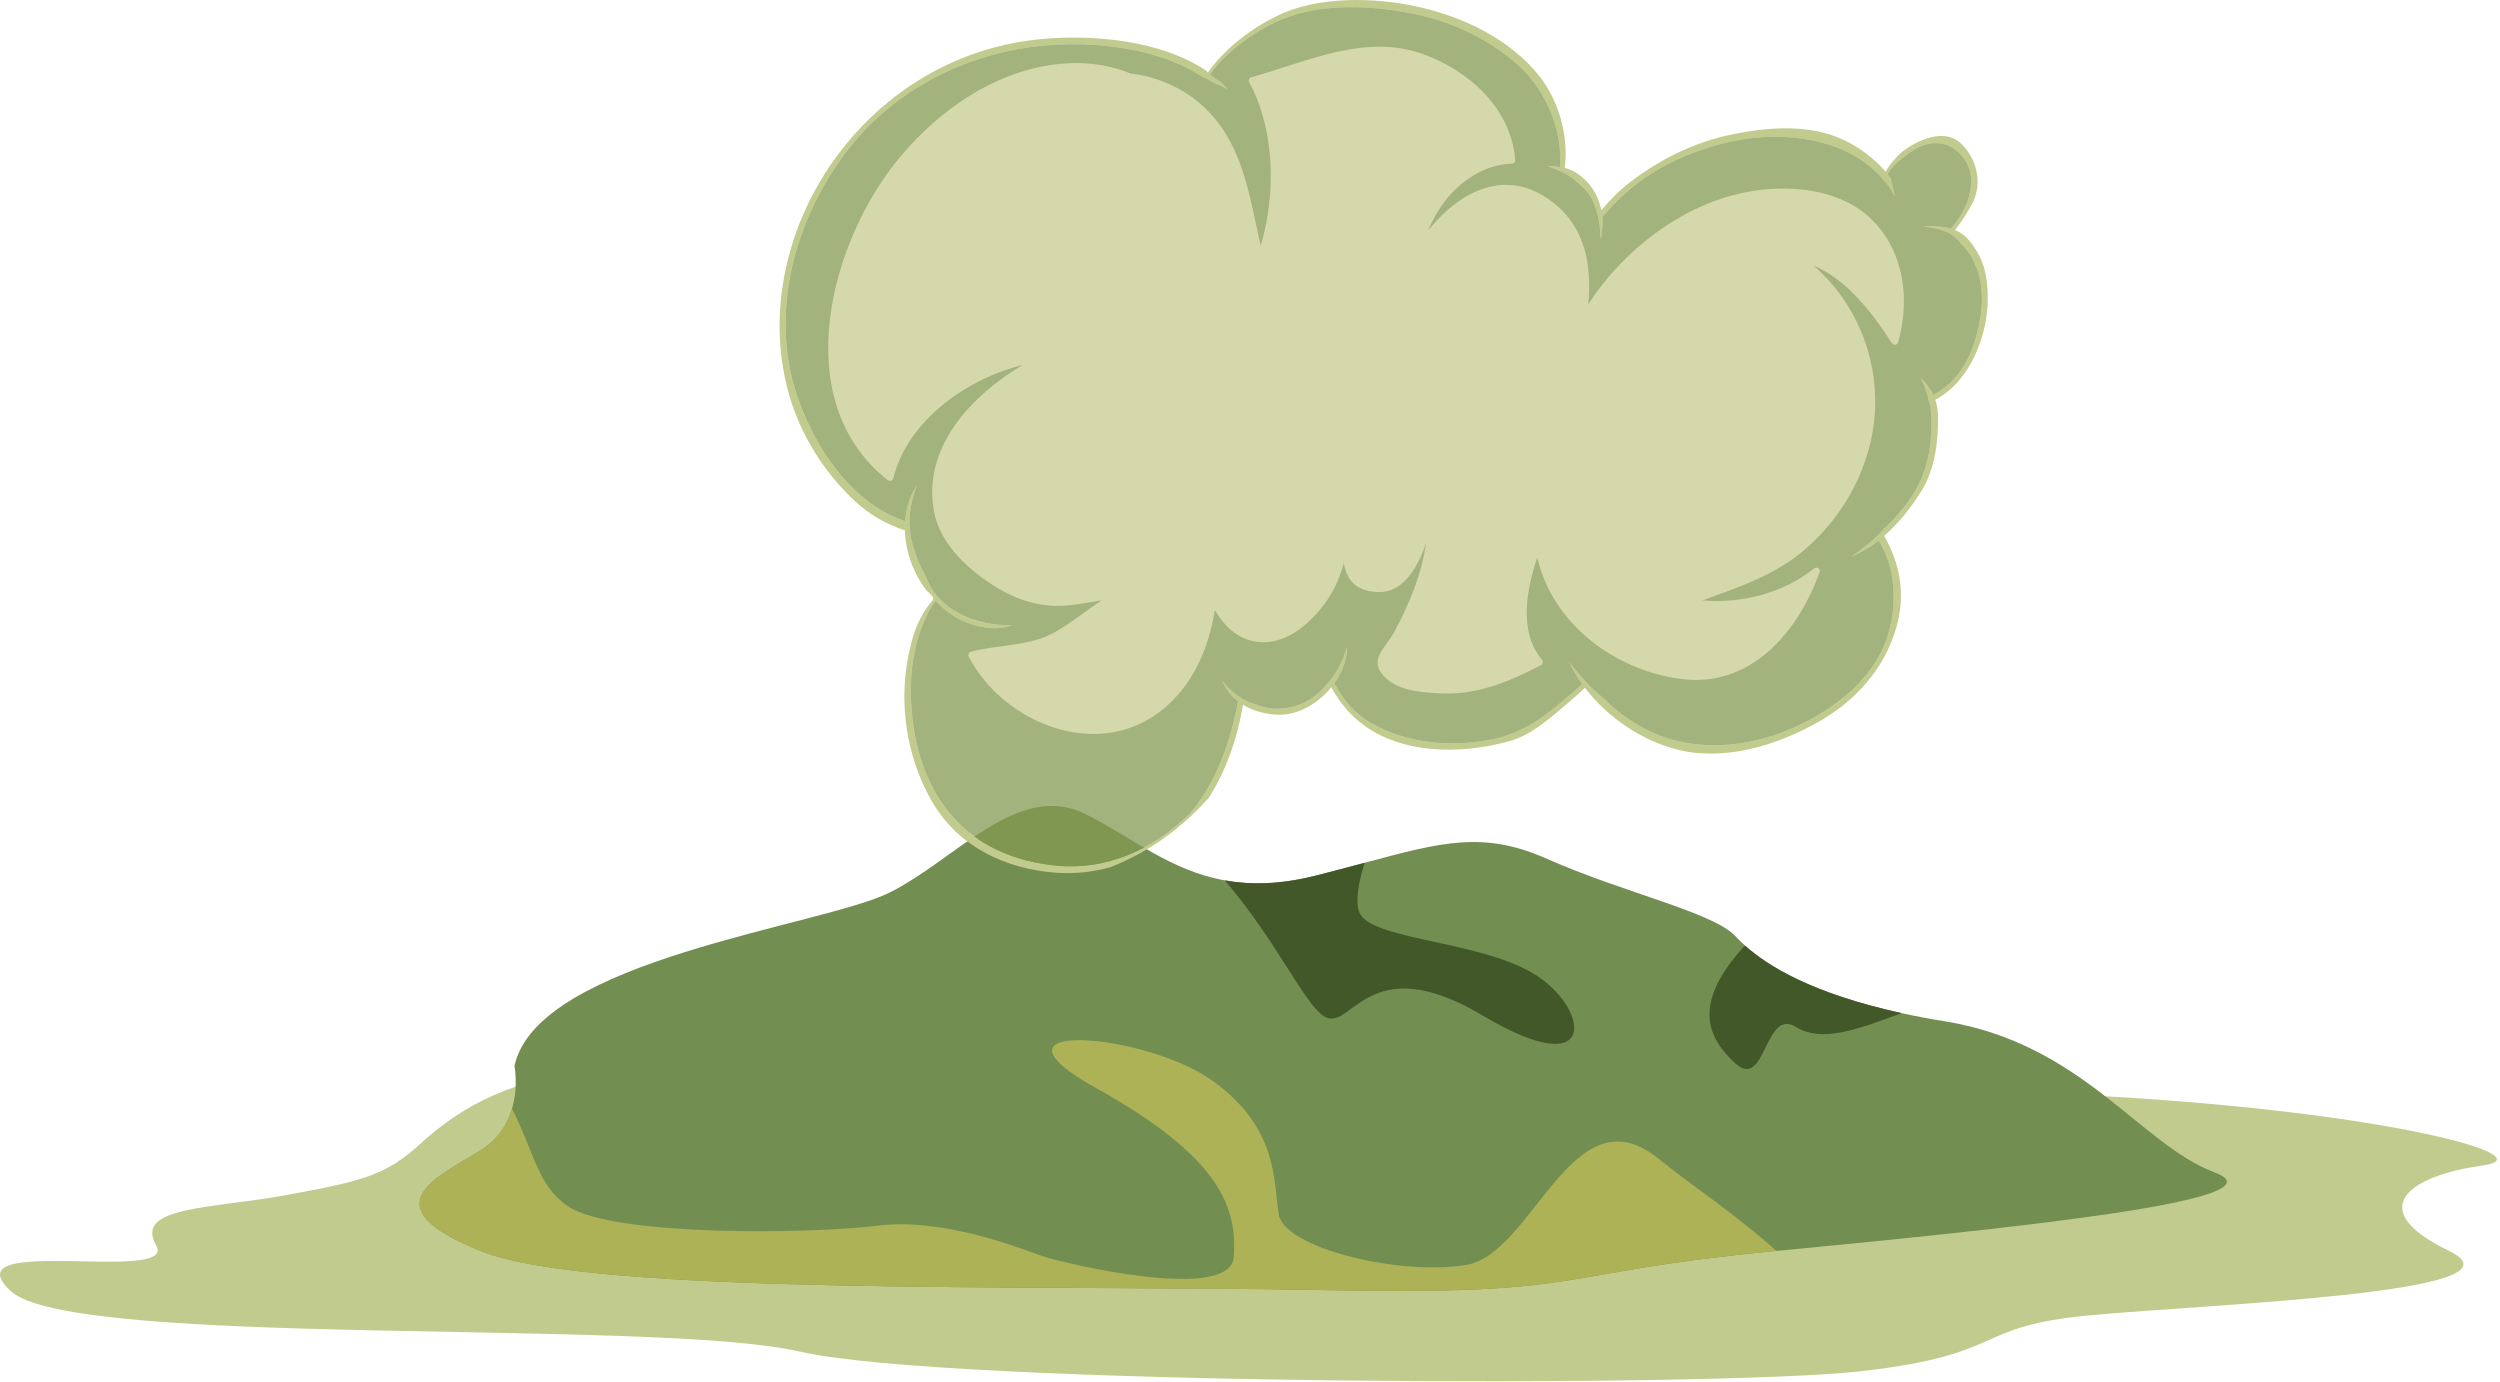 <svg width="152" height="84" viewBox="0 0 152 84" fill="none" xmlns="http://www.w3.org/2000/svg">
<path d="M36.044 64.997C30.306 65.772 27.575 67.711 25.512 69.583C23.448 71.455 22.087 71.796 17.491 72.647C12.896 73.498 8.13 73.328 9.492 75.711C10.854 78.094 -3.104 74.969 0.641 78.489C4.386 82.009 39.789 80.136 48.641 82.179C57.492 84.222 104.13 84.392 113.152 83.37C122.173 82.349 119.79 80.647 127.109 79.966C134.428 79.285 154.173 78.604 148.896 76.051C143.619 73.498 146.513 71.467 150.939 70.865C155.365 70.263 142.599 66.859 120.301 66.349C98.002 65.839 49.833 63.134 36.044 64.997Z" fill="#C2CB8E"/>
<path d="M108 76.057C107.96 76.057 107.91 76.067 107.87 76.067C93.92 77.417 96.98 78.777 80.3 78.437C63.62 78.097 36.04 78.817 29.24 76.067C22.43 73.327 26.51 71.627 29.24 69.927C30.32 69.257 30.87 68.307 31.13 67.407C31.53 66.057 31.28 64.817 31.28 64.817C32.64 58.347 50 56.307 54.09 54.267C58.17 52.227 61.92 47.457 66 49.497C68.8 50.887 71.11 52.927 74.47 53.527C76.02 53.807 77.8 53.787 79.96 53.247C81.06 52.967 82.05 52.707 82.97 52.457C87.69 51.187 90.22 50.507 94.08 52.227C98.68 54.267 104.15 55.467 105.5 56.907C105.67 57.087 105.86 57.287 106.09 57.487C107.49 58.737 110.15 60.397 115.61 61.597C116.43 61.777 117.31 61.947 118.26 62.097C126.6 63.457 130.12 69.587 134.66 71.287C139.18 72.977 121.94 74.717 108 76.057Z" fill="#738E51"/>
<path d="M90.171 61.757C83.021 57.497 82.171 62.947 80.451 61.757C79.241 60.917 77.641 57.257 74.471 53.527C76.021 53.807 77.801 53.787 79.961 53.247C81.061 52.967 82.051 52.707 82.971 52.457C82.611 53.617 82.381 54.777 82.641 55.457C83.291 57.157 89.831 57.157 93.241 59.197C96.641 61.247 97.321 66.007 90.171 61.757Z" fill="#425828"/>
<path d="M108 76.057C107.96 76.057 107.91 76.067 107.87 76.067C93.92 77.417 96.98 78.777 80.3 78.437C63.62 78.097 36.04 78.817 29.24 76.067C22.43 73.327 26.51 71.627 29.24 69.927C30.32 69.257 30.87 68.307 31.13 67.407C32.46 69.987 32.66 72.057 34.51 73.327C37.24 75.197 49.32 75.027 53.41 74.517C57.49 74.007 62.43 76.057 63.45 76.397C64.47 76.737 74.85 79.287 75.02 76.397C75.19 73.497 74.34 70.437 66.68 66.177C59.02 61.927 69.58 62.777 73.66 65.667C77.75 68.567 77.41 71.797 77.75 73.837C78.09 75.877 85.07 77.587 89.15 76.907C93.24 76.227 95.62 66.137 100.9 70.497C102.6 71.897 105.67 73.926 108 76.057Z" fill="#ADB256"/>
<path d="M115.61 61.597C112.7 62.697 110.69 63.367 109.19 62.437C107.28 61.247 107.36 66.347 105.5 64.647C103.83 63.117 102.82 61.037 106.09 57.487C107.49 58.736 110.15 60.397 115.61 61.597Z" fill="#425828"/>
<path d="M120.727 16.682C120.574 15.872 120.196 15.166 119.658 14.549C119.424 14.28 119.156 14.107 118.868 13.987C119.305 13.443 119.661 12.836 119.91 12.373C120.577 11.133 120.18 9.582 119.175 8.678C118.173 7.777 116.545 8.538 115.665 9.217C115.435 9.395 114.941 9.912 114.645 10.439C113.944 9.623 113.056 8.96 112.073 8.498C109.965 7.508 107.411 7.731 105.205 8.195C102.986 8.66 100.911 9.695 99.117 11.069C98.451 11.579 97.877 12.161 97.365 12.788C97.191 11.893 96.701 11.071 95.837 10.506C95.629 10.37 95.39 10.277 95.136 10.212C95.393 8.268 94.755 6.08 93.59 4.621C91.772 2.347 88.94 1.008 86.143 0.397C83.507 -0.177 80.111 -0.241 77.637 0.967C76.112 1.71 74.484 2.921 73.434 4.417C73.409 4.391 73.391 4.362 73.383 4.331C70.534 2.375 66.152 2.061 63.012 2.406C58.151 2.941 53.858 5.503 50.944 9.404C47.867 13.524 46.557 18.952 47.961 23.942C48.658 26.421 50.089 28.705 51.969 30.461C52.87 31.302 53.905 31.881 55.014 32.246C55.036 32.932 55.183 33.634 55.443 34.321C55.658 34.887 55.96 35.418 56.325 35.901C56.463 36.009 56.592 36.131 56.705 36.289C56.762 36.368 56.731 36.478 56.672 36.544C56.29 36.971 55.977 37.519 55.72 38.115C55.42 38.895 55.233 39.724 55.115 40.533C54.702 43.355 55.277 46.413 56.741 48.86C58.33 51.514 61.187 52.84 64.199 53.061C65.348 53.145 66.469 53.021 67.531 52.72C69.872 51.801 71.824 50.357 73.479 48.528C74.564 46.833 75.244 44.85 75.574 42.851C76.209 43.237 76.975 43.431 77.694 43.455C78.912 43.496 80.132 42.789 80.944 41.782C81.515 42.867 82.362 43.801 83.45 44.444C85.899 45.896 89.205 45.796 91.852 45.04C93.098 44.685 94.291 43.628 95.258 42.806C95.642 42.478 96.014 42.157 96.366 41.82C97.731 43.599 99.709 44.953 101.831 45.536C104.775 46.344 108.057 45.323 110.614 43.861C112.88 42.567 114.616 40.6 115.32 38.069C115.877 36.071 115.488 34.213 114.561 32.582C115.458 31.796 116.226 30.822 116.838 29.827C117.642 28.52 117.85 26.851 117.836 25.343C117.833 24.952 117.768 24.613 117.661 24.306C118.744 23.733 119.529 22.766 120.061 21.635C120.782 20.101 121.039 18.347 120.727 16.682ZM120.048 20.803C119.636 22.091 118.91 23.213 117.731 23.907C117.676 23.94 117.611 23.974 117.54 24.009C117.354 23.618 117.086 23.285 116.775 22.975C117.022 23.446 117.196 23.958 117.292 24.484C117.294 24.482 117.298 24.481 117.3 24.48C117.343 24.619 117.376 24.763 117.391 24.914C117.534 26.357 117.32 28.135 116.663 29.432C116.162 30.42 115.397 31.374 114.54 32.151C113.985 32.806 113.277 33.307 112.584 33.836C113.165 33.594 113.714 33.268 114.221 32.868C114.365 33.113 114.5 33.367 114.616 33.637C115.264 35.131 115.262 36.901 114.831 38.447C114.12 40.997 112.014 42.738 109.751 43.907C107.214 45.22 104.15 45.76 101.387 44.889C99.936 44.433 98.537 43.519 97.392 42.373C96.639 41.787 96.019 41.008 95.395 40.267C95.626 40.728 95.893 41.174 96.199 41.596C95.761 42.004 95.29 42.379 94.844 42.762C93.653 43.78 92.373 44.599 90.829 44.928C88.347 45.456 85.595 45.232 83.367 43.968C82.398 43.418 81.647 42.549 81.129 41.546C81.599 40.883 81.893 40.113 81.909 39.345C81.899 39.369 81.891 39.394 81.882 39.418C81.614 40.222 81.26 40.988 80.679 41.582C79.904 42.581 78.668 43.21 77.297 43.072C76.997 43.042 76.705 42.966 76.426 42.857C75.594 42.623 74.854 42.109 74.326 41.4C74.431 41.647 74.555 41.876 74.7 42.072C74.861 42.291 75.056 42.481 75.269 42.645C74.816 45.097 73.969 47.481 72.423 49.378C70.181 51.626 67.276 52.99 64.003 52.608C61.234 52.286 58.848 51.125 57.253 48.795C55.919 46.845 55.401 44.401 55.375 42.069C55.357 40.403 55.684 38.717 56.442 37.226C56.567 36.983 56.714 36.757 56.873 36.539C57.241 36.918 57.65 37.251 58.1 37.523C59.016 38.078 60.487 38.429 61.528 38.01C59.346 38.069 56.981 37.086 56.292 35.045C55.981 34.533 55.749 33.979 55.589 33.41C55.108 32.141 55.261 30.773 55.743 29.492C55.318 30.157 55.083 30.902 55.026 31.684C54.177 31.393 53.357 30.964 52.543 30.295C50.689 28.772 49.375 26.579 48.564 24.347C46.793 19.471 48.116 14.008 51.003 9.849C53.696 5.969 57.862 3.579 62.493 2.889C65.63 2.42 70.107 2.709 73.061 4.647C73.085 4.656 73.109 4.668 73.132 4.68C73.364 4.774 73.582 4.895 73.792 5.034C74.081 5.147 74.366 5.272 74.635 5.423C74.507 5.276 74.377 5.134 74.234 5.002C73.99 4.875 73.779 4.699 73.561 4.527C74.724 2.94 76.579 1.675 78.267 1.05C80.688 0.154 83.79 0.358 86.256 0.907C88.506 1.408 90.716 2.501 92.413 4.065C93.967 5.495 95.03 7.945 94.842 10.158C94.669 10.132 94.494 10.111 94.315 10.103C94.231 10.106 94.149 10.106 94.067 10.107C94.844 10.345 95.527 10.691 96.064 11.233C96.131 11.288 96.197 11.341 96.263 11.405C96.683 11.812 96.936 12.318 97.068 12.859C97.257 13.395 97.294 13.974 97.317 14.557C97.42 14.108 97.459 13.651 97.422 13.204C97.894 12.621 98.421 12.086 98.994 11.595C100.788 10.056 103.063 9.068 105.36 8.588C108.548 7.92 112.335 8.422 114.457 10.87C114.456 10.873 114.456 10.874 114.455 10.877C114.514 10.935 114.569 10.998 114.625 11.06C114.625 11.06 114.624 11.058 114.624 11.057C114.627 11.06 114.629 11.065 114.633 11.07C114.667 11.109 114.705 11.146 114.739 11.188C114.871 11.353 114.977 11.534 115.078 11.717C115.125 11.791 115.171 11.867 115.217 11.941C115.127 11.574 115.03 11.209 114.946 10.838C114.884 10.753 114.827 10.667 114.761 10.586C115.155 9.882 116.281 9.122 116.674 8.941C117.756 8.444 118.777 8.729 119.447 9.689C120.298 10.908 119.686 12.715 118.608 13.897C118.097 13.749 117.538 13.743 116.98 13.749C116.969 13.749 116.959 13.753 116.948 13.757C117.838 13.921 118.696 14.018 119.256 14.859C119.636 15.201 119.938 15.668 120.175 16.291C120.722 17.73 120.503 19.376 120.048 20.803Z" fill="#C2CB8E"/>
<path opacity="0.5" d="M119.258 14.859C118.697 14.017 117.839 13.921 116.949 13.756C116.96 13.753 116.971 13.748 116.981 13.748C117.54 13.743 118.099 13.748 118.609 13.896C119.687 12.715 120.299 10.908 119.448 9.689C118.778 8.73 117.757 8.444 116.675 8.94C116.283 9.122 115.155 9.882 114.762 10.585C114.828 10.666 114.885 10.753 114.947 10.837C115.031 11.208 115.129 11.574 115.219 11.94C115.172 11.866 115.126 11.79 115.079 11.717C114.978 11.533 114.873 11.352 114.74 11.188C114.706 11.146 114.669 11.108 114.634 11.069C114.631 11.065 114.628 11.06 114.625 11.057C114.625 11.058 114.626 11.059 114.626 11.059C114.57 10.998 114.515 10.935 114.456 10.877C114.457 10.874 114.457 10.872 114.459 10.87C112.336 8.422 108.549 7.92 105.362 8.587C103.064 9.067 100.79 10.056 98.996 11.594C98.422 12.085 97.894 12.621 97.423 13.204C97.46 13.651 97.421 14.108 97.318 14.556C97.296 13.974 97.258 13.395 97.07 12.859C96.938 12.317 96.684 11.812 96.264 11.404C96.198 11.34 96.132 11.288 96.065 11.233C95.528 10.691 94.845 10.344 94.068 10.107C94.15 10.105 94.233 10.105 94.316 10.102C94.495 10.11 94.67 10.131 94.843 10.157C95.031 7.945 93.967 5.495 92.415 4.064C90.718 2.5 88.508 1.408 86.257 0.907C83.791 0.358 80.689 0.153 78.268 1.05C76.58 1.675 74.725 2.94 73.563 4.527C73.78 4.699 73.991 4.875 74.236 5.001C74.378 5.134 74.509 5.276 74.636 5.422C74.367 5.271 74.082 5.147 73.793 5.034C73.582 4.895 73.365 4.773 73.133 4.68C73.111 4.667 73.087 4.656 73.062 4.646C70.108 2.708 65.632 2.42 62.494 2.888C57.864 3.58 53.696 5.969 51.004 9.849C48.117 14.007 46.794 19.47 48.565 24.347C49.377 26.578 50.689 28.772 52.544 30.295C53.358 30.963 54.178 31.393 55.027 31.684C55.084 30.903 55.318 30.157 55.744 29.491C55.263 30.773 55.11 32.14 55.59 33.41C55.751 33.978 55.983 34.533 56.293 35.044C56.983 37.086 59.347 38.068 61.529 38.01C60.488 38.428 59.017 38.078 58.101 37.523C57.651 37.25 57.242 36.916 56.874 36.538C56.715 36.755 56.567 36.982 56.443 37.226C55.685 38.716 55.357 40.402 55.376 42.069C55.402 44.4 55.92 46.845 57.254 48.795C58.849 51.125 61.236 52.286 64.004 52.608C67.277 52.989 70.182 51.626 72.424 49.377C73.971 47.481 74.817 45.096 75.27 42.645C75.057 42.481 74.862 42.291 74.701 42.072C74.556 41.876 74.432 41.646 74.327 41.399C74.854 42.109 75.595 42.624 76.427 42.856C76.707 42.965 76.998 43.041 77.298 43.071C78.669 43.21 79.905 42.581 80.68 41.582C81.261 40.987 81.615 40.222 81.883 39.418C81.893 39.394 81.9 39.369 81.91 39.344C81.894 40.112 81.6 40.883 81.13 41.545C81.649 42.548 82.399 43.418 83.368 43.967C85.597 45.232 88.348 45.455 90.831 44.928C92.374 44.599 93.655 43.779 94.845 42.761C95.291 42.378 95.762 42.003 96.2 41.596C95.894 41.174 95.627 40.728 95.396 40.266C96.02 41.007 96.64 41.785 97.393 42.372C98.539 43.519 99.937 44.432 101.388 44.889C104.151 45.759 107.215 45.219 109.752 43.907C112.015 42.737 114.12 40.996 114.832 38.447C115.263 36.901 115.265 35.13 114.618 33.636C114.501 33.367 114.366 33.113 114.222 32.867C113.715 33.267 113.166 33.593 112.585 33.835C113.278 33.307 113.986 32.806 114.541 32.15C115.398 31.374 116.163 30.419 116.664 29.431C117.322 28.134 117.535 26.357 117.392 24.913C117.377 24.762 117.344 24.618 117.302 24.479C117.299 24.481 117.296 24.482 117.293 24.483C117.197 23.958 117.024 23.446 116.776 22.974C117.087 23.284 117.355 23.617 117.542 24.008C117.612 23.973 117.676 23.939 117.732 23.907C118.911 23.212 119.638 22.09 120.049 20.803C120.504 19.375 120.723 17.73 120.177 16.29C119.939 15.668 119.637 15.201 119.258 14.859Z" fill="#ADB256"/>
<path opacity="0.5" d="M120.176 16.291C119.939 15.668 119.637 15.2 119.258 14.859C118.697 14.017 117.839 13.921 116.949 13.756C116.96 13.753 116.971 13.748 116.981 13.748C117.54 13.743 118.099 13.748 118.609 13.896C119.687 12.715 120.299 10.908 119.448 9.689C118.778 8.73 117.757 8.444 116.675 8.94C116.283 9.122 115.155 9.882 114.762 10.585C114.828 10.666 114.885 10.753 114.947 10.837C115.031 11.208 115.129 11.574 115.219 11.94C115.172 11.866 115.126 11.79 115.079 11.717C114.978 11.533 114.873 11.352 114.74 11.188C114.706 11.146 114.669 11.108 114.634 11.069C114.631 11.065 114.628 11.06 114.625 11.057C114.625 11.058 114.626 11.059 114.626 11.059C114.57 10.998 114.515 10.935 114.456 10.877C114.457 10.874 114.457 10.872 114.459 10.87C112.336 8.422 108.549 7.92 105.362 8.587C103.064 9.067 100.79 10.056 98.996 11.594C98.422 12.085 97.894 12.621 97.423 13.204C97.46 13.651 97.421 14.108 97.318 14.556C97.296 13.974 97.258 13.395 97.07 12.859C96.938 12.317 96.684 11.812 96.264 11.404C96.198 11.34 96.132 11.288 96.065 11.233C95.528 10.691 94.845 10.344 94.068 10.107C94.15 10.105 94.233 10.105 94.316 10.102C94.495 10.11 94.67 10.131 94.843 10.157C95.031 7.945 93.967 5.495 92.415 4.064C90.718 2.5 88.508 1.408 86.257 0.907C83.791 0.358 80.689 0.153 78.268 1.05C76.58 1.675 74.725 2.94 73.563 4.527C73.78 4.699 73.991 4.875 74.236 5.001C74.378 5.134 74.509 5.276 74.636 5.422C74.367 5.271 74.082 5.147 73.793 5.034C73.582 4.895 73.365 4.773 73.133 4.68C73.111 4.667 73.087 4.656 73.062 4.646C70.108 2.708 65.632 2.42 62.494 2.888C57.864 3.58 53.696 5.969 51.004 9.849C48.117 14.007 46.794 19.47 48.565 24.347C49.377 26.578 50.689 28.772 52.544 30.295C53.358 30.963 54.178 31.393 55.027 31.684C55.084 30.903 55.318 30.157 55.744 29.491C55.263 30.773 55.11 32.14 55.59 33.41C55.751 33.978 55.983 34.533 56.293 35.044C56.983 37.086 59.347 38.068 61.529 38.01C60.488 38.428 59.017 38.078 58.101 37.523C57.651 37.25 57.242 36.916 56.874 36.538C56.715 36.755 56.567 36.982 56.443 37.226C55.685 38.716 55.357 40.402 55.376 42.069C55.402 44.4 55.92 46.845 57.254 48.795C58.849 51.125 61.236 52.286 64.004 52.608C67.277 52.989 70.182 51.626 72.424 49.377C73.971 47.481 74.817 45.096 75.27 42.645C75.057 42.481 74.862 42.291 74.701 42.072C74.556 41.876 74.432 41.646 74.327 41.399C74.854 42.109 75.595 42.624 76.427 42.856C76.707 42.965 76.998 43.041 77.298 43.071C78.669 43.21 79.905 42.581 80.68 41.582C81.261 40.987 81.615 40.222 81.883 39.418C81.893 39.394 81.9 39.369 81.91 39.344C81.894 40.112 81.6 40.883 81.13 41.545C81.649 42.548 82.399 43.418 83.368 43.967C85.597 45.232 88.348 45.455 90.831 44.928C92.374 44.599 93.655 43.779 94.845 42.761C95.291 42.378 95.762 42.003 96.2 41.596C95.894 41.174 95.627 40.728 95.396 40.266C96.02 41.007 96.64 41.785 97.393 42.372C98.539 43.519 99.937 44.432 101.388 44.889C104.151 45.759 107.215 45.219 109.752 43.907C112.015 42.737 114.12 40.996 114.832 38.447C115.263 36.901 115.265 35.13 114.618 33.636C114.501 33.367 114.366 33.113 114.222 32.867C113.715 33.267 113.166 33.593 112.585 33.835C113.278 33.307 113.986 32.806 114.541 32.15C115.398 31.374 116.163 30.419 116.664 29.431C117.322 28.134 117.535 26.357 117.392 24.913C117.377 24.762 117.344 24.618 117.302 24.479C117.299 24.481 117.296 24.482 117.293 24.483C117.197 23.958 117.024 23.446 116.776 22.974C117.087 23.284 117.355 23.617 117.542 24.008C117.612 23.973 117.676 23.939 117.732 23.907C118.911 23.212 119.638 22.09 120.049 20.803C120.504 19.376 120.723 17.731 120.176 16.291ZM115.408 20.81C115.357 20.991 115.121 21.012 115.023 20.859C113.899 19.111 112.311 16.998 110.271 16.151C113.359 18.85 114.711 23.124 113.66 27.157C113.037 29.552 111.712 31.66 109.859 33.304C107.977 34.974 105.782 35.666 103.504 36.508C105.866 36.717 108.462 36.047 110.286 34.565C110.432 34.445 110.715 34.551 110.637 34.77C109.328 38.447 106.421 41.87 102.134 41.274C98.123 40.716 94.39 37.911 93.465 33.899C92.794 35.895 92.341 38.439 93.748 40.106C93.83 40.203 93.833 40.371 93.704 40.437C91.881 41.378 89.989 42.206 87.896 42.163C86.749 42.138 85.171 42.068 84.273 41.242C83.093 40.157 84.238 39.426 84.788 38.395C85.698 36.688 86.439 34.907 86.705 33.022C86.207 34.496 85.314 36.032 83.821 35.999C82.379 35.968 81.87 35.213 81.708 34.229C81.455 35.146 81.069 36.02 80.492 36.772C79.538 38.017 78.119 39.232 76.444 39.025C75.306 38.885 74.461 38.118 73.865 37.103C73.48 39.445 72.533 41.648 70.67 43.155C66.79 46.298 61.049 44.017 58.902 39.939C58.839 39.819 58.893 39.667 59.028 39.63C60.71 39.171 62.574 39.32 64.129 38.441C65.136 37.872 66.025 37.129 66.99 36.5C65.93 36.657 64.858 36.913 63.8 36.82C62.692 36.722 61.64 36.345 60.686 35.772C58.974 34.744 57.144 33.126 56.777 31.05C56.096 27.189 59.034 24.071 62.17 22.19C58.717 23.054 55.166 25.608 54.309 29.088C54.267 29.255 54.074 29.272 53.956 29.18C47.863 24.354 50.455 14.635 54.722 9.549C57.079 6.738 60.294 4.459 63.986 3.939C65.752 3.69 67.314 3.893 68.739 4.469C70.524 4.686 72.235 5.47 73.507 6.808C75.639 9.054 75.983 12.055 76.652 14.936C77.594 11.796 77.514 7.858 75.95 5.005C75.884 4.887 75.941 4.734 76.075 4.697C79.513 3.756 83.022 1.983 86.623 3.325C89.395 4.357 91.894 6.65 92.126 9.74C92.135 9.857 92.023 9.946 91.915 9.951C89.631 10.031 87.68 11.86 86.853 13.985C88.773 11.611 91.589 10.122 94.408 12.295C96.393 13.824 96.785 16.124 96.568 18.499C98.751 15.126 102.308 12.467 106.062 11.702C108.602 11.183 111.837 11.42 113.793 13.338C115.78 15.287 116.145 18.216 115.408 20.81Z" fill="#738E51"/>
</svg>
